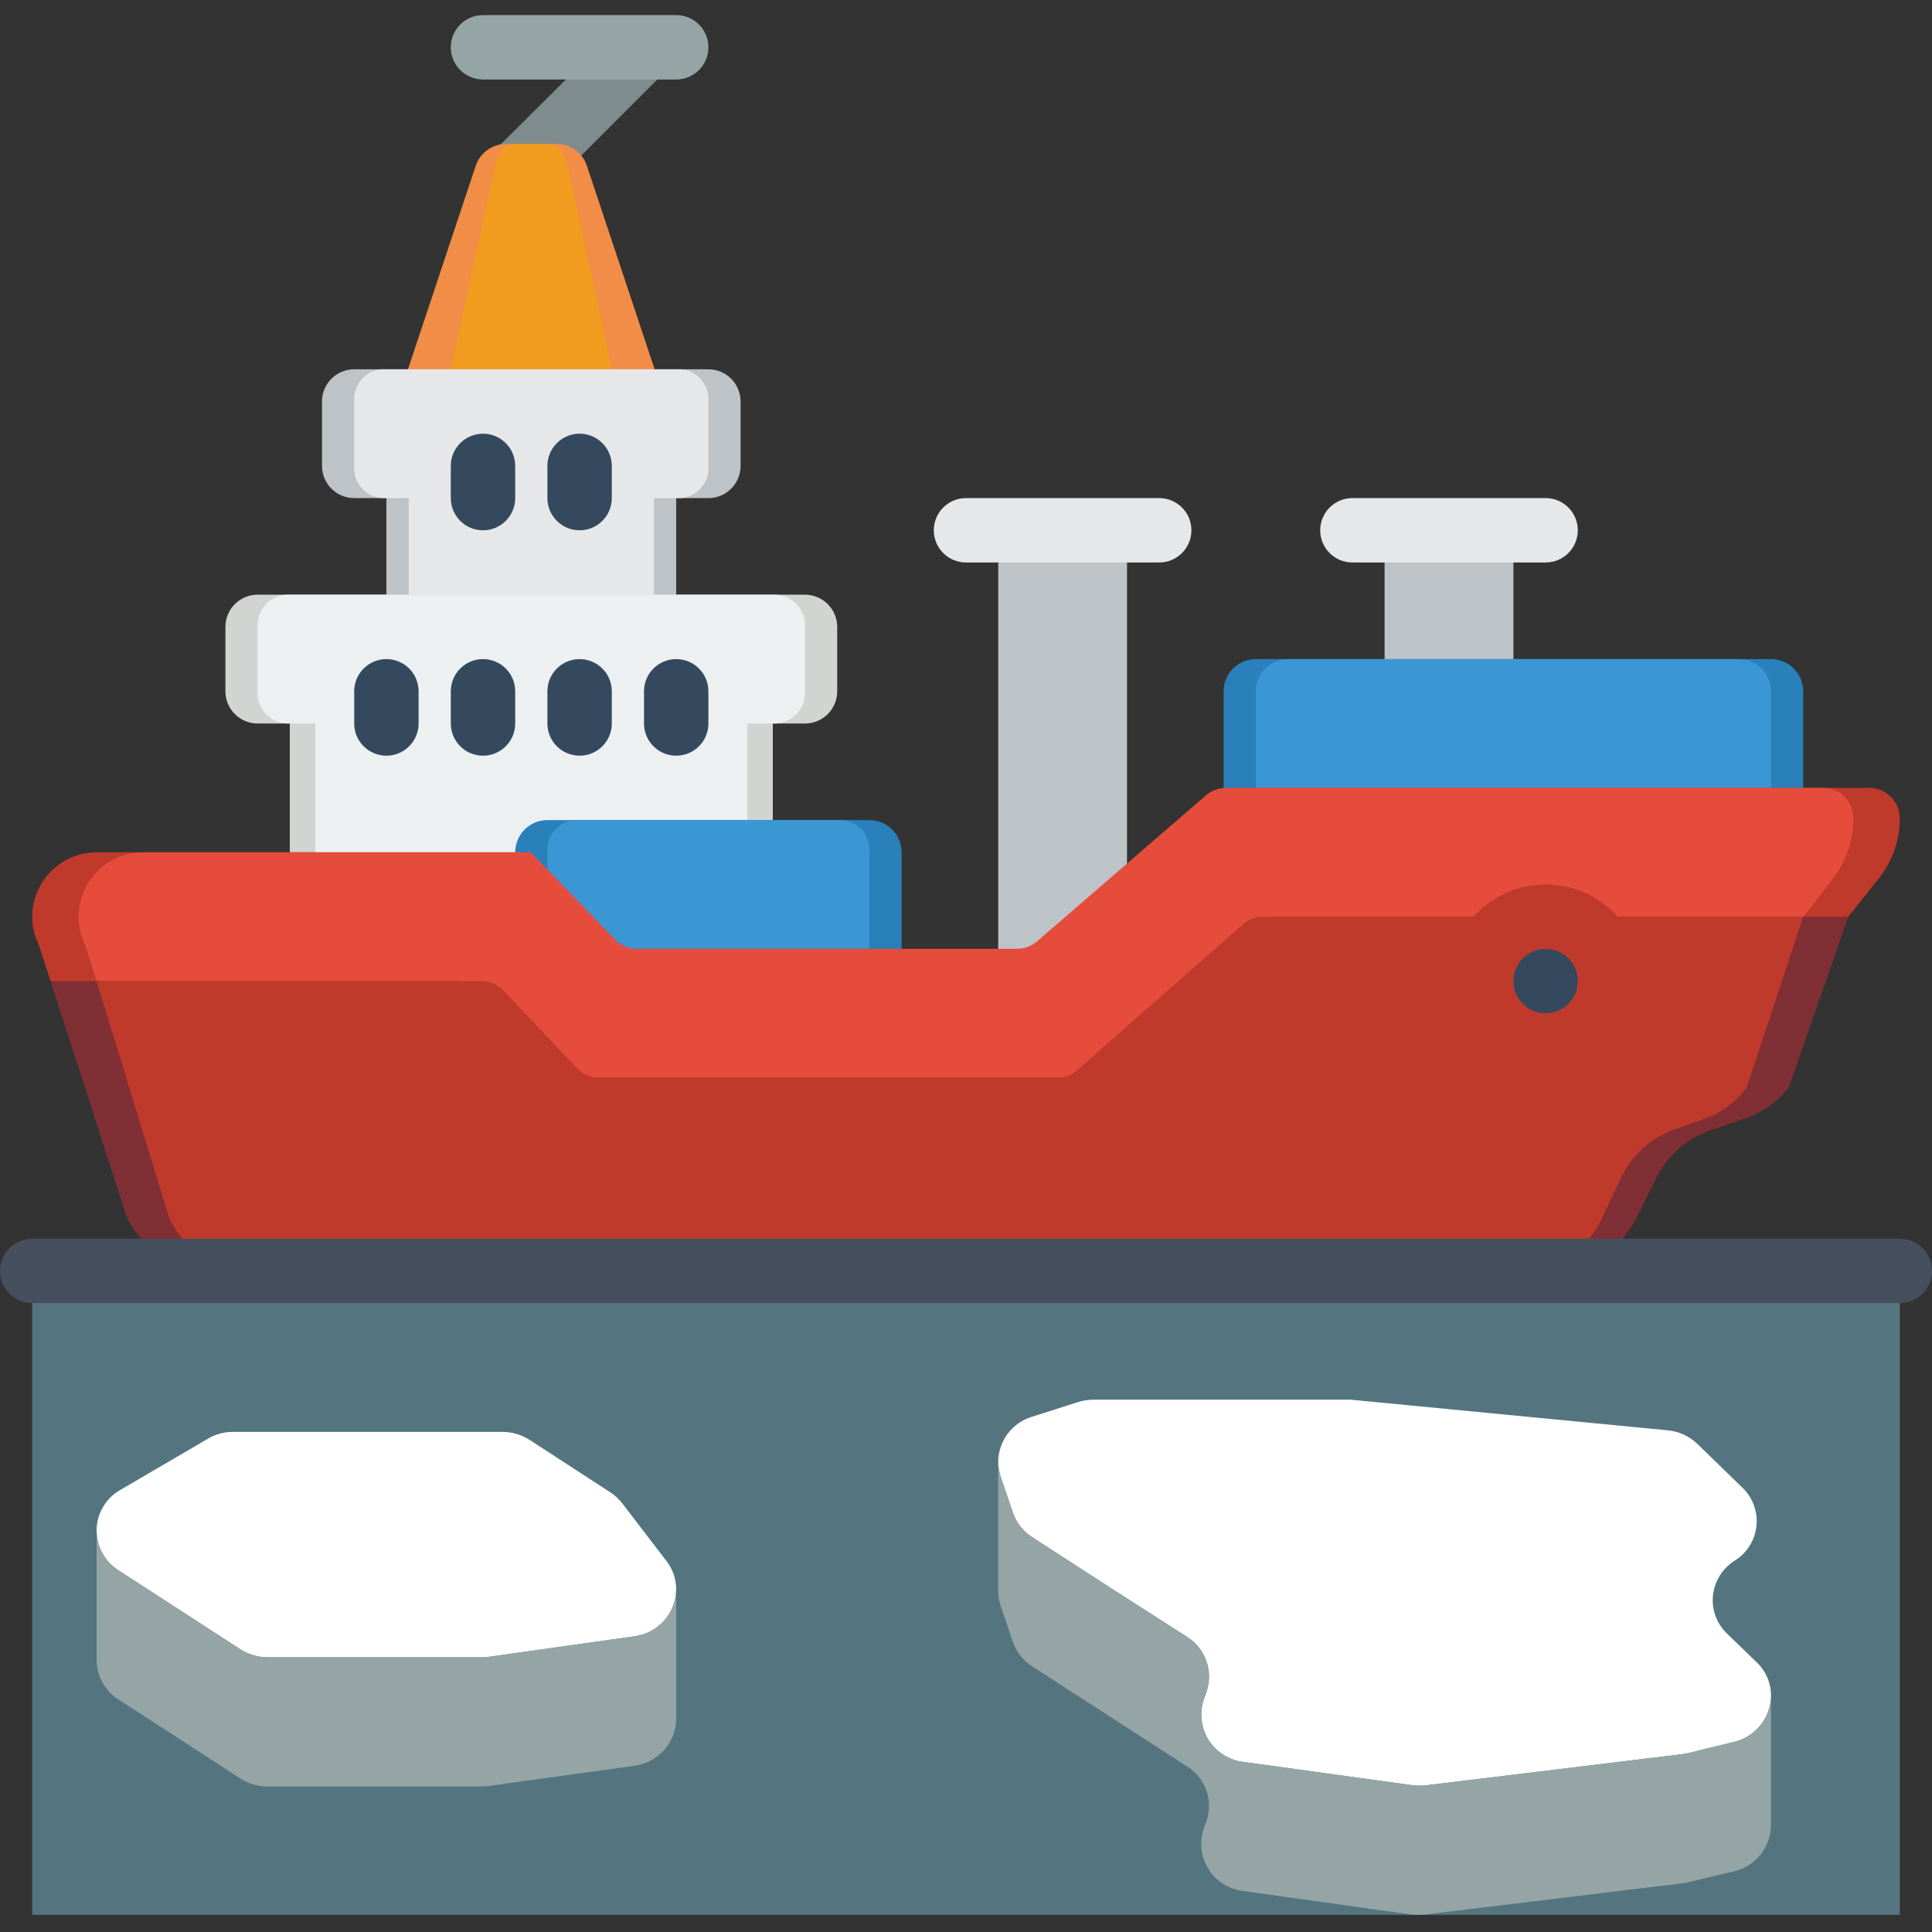 <svg height="512pt" viewBox="0 -4 512 512" width="512pt" xmlns="http://www.w3.org/2000/svg"><rect x="0" y="-4" width="512" height="512" fill="#333333" stroke="none"/><path d="m130.398 36.531 34.234-34.031c3.348-3.234 8.672-3.188 11.965.105 3.289 3.289 3.336 8.613.102 11.961l-25.598 25.602zm0 0" fill="#7f8c8d"/><path d="m179.199 17.066h-51.199c-4.711 0-8.535-3.82-8.535-8.531 0-4.715 3.824-8.535 8.535-8.535h51.199c4.715 0 8.535 3.82 8.535 8.535 0 4.711-3.82 8.531-8.535 8.531zm0 0" fill="#95a5a5"/><path d="m108.117 93.867 17.941-53.895c1.16-3.488 4.422-5.84 8.094-5.84h13.293c3.676 0 6.938 2.352 8.098 5.84l17.941 53.895-28.418 25.598h-8.531zm0 0" fill="#f18d46"/><path d="m119.465 93.867 11.711-53.895c.758-3.488 2.887-5.84 5.285-5.84h8.676c2.398 0 4.531 2.352 5.289 5.84l11.707 53.895-18.547 25.598h-5.57zm0 0" fill="#f29c1f"/><path d="m102.398 128v51.199h76.801v-51.199h8.535c4.711 0 8.531-3.82 8.531-8.535v-17.066c0-4.711-3.82-8.531-8.531-8.531h-93.867c-4.715 0-8.535 3.82-8.535 8.531v17.066c0 4.715 3.82 8.535 8.535 8.535zm0 0" fill="#bdc3c7"/><path d="m108.309 128v51.199h64.984v-51.199h7.219c4.336-.391 7.555-4.191 7.223-8.535v-17.066c.332-4.34-2.887-8.141-7.223-8.531h-79.426c-4.332.391-7.551 4.191-7.219 8.531v17.066c-.332 4.344 2.887 8.145 7.219 8.535zm0 0" fill="#e6e7e8"/><path d="m128 136.535c-4.711 0-8.535-3.824-8.535-8.535v-8.535c0-4.711 3.824-8.531 8.535-8.531s8.535 3.82 8.535 8.531v8.535c0 4.711-3.824 8.535-8.535 8.535zm0 0" fill="#35495e"/><path d="m153.602 136.535c-4.715 0-8.535-3.824-8.535-8.535v-8.535c0-4.711 3.82-8.531 8.535-8.531 4.711 0 8.531 3.82 8.531 8.531v8.535c0 4.711-3.82 8.535-8.531 8.535zm0 0" fill="#35495e"/><path d="m366.934 136.535h34.133v51.199h-34.133zm0 0" fill="#bdc3c7"/><path d="m409.602 145.066h-51.203c-4.711 0-8.531-3.82-8.531-8.531 0-4.715 3.82-8.535 8.531-8.535h51.203c4.711 0 8.531 3.82 8.531 8.535 0 4.711-3.82 8.531-8.531 8.531zm0 0" fill="#e6e7e8"/><path d="m76.801 187.734v34.133h59.734l68.266-8.535v-25.598h8.531c4.715 0 8.535-3.82 8.535-8.535v-17.066c0-4.711-3.82-8.531-8.535-8.531h-145.066c-4.711 0-8.531 3.82-8.531 8.531v17.066c0 4.715 3.82 8.535 8.531 8.535zm0 0" fill="#d1d4d1"/><path d="m83.543 187.734v34.133h53.445l61.078-8.535v-25.598h7.637c4.457-.266 7.863-4.078 7.629-8.535v-17.066c.234-4.461-3.176-8.27-7.633-8.531h-129.797c-4.461.262-7.871 4.07-7.637 8.531v17.066c-.234 4.461 3.176 8.273 7.637 8.535zm0 0" fill="#ecf0f1"/><path d="m332.801 170.668h136.531c4.715 0 8.535 3.82 8.535 8.531v51.199h-153.602v-51.199c0-4.711 3.82-8.531 8.535-8.531zm0 0" fill="#2980ba"/><path d="m341.332 170.668h119.469c4.711 0 8.531 3.82 8.531 8.531v51.199h-136.531v-51.199c0-4.711 3.82-8.531 8.531-8.531zm0 0" fill="#3b97d3"/><path d="m298.668 246.809v-110.273h-34.133v136.531zm0 0" fill="#bdc3c7"/><path d="m307.199 145.066h-51.199c-4.711 0-8.535-3.82-8.535-8.531 0-4.715 3.824-8.535 8.535-8.535h51.199c4.715 0 8.535 3.82 8.535 8.535 0 4.711-3.82 8.531-8.535 8.531zm0 0" fill="#e6e7e8"/><g fill="#35495e"><path d="m102.398 196.266c-4.711 0-8.531-3.82-8.531-8.531v-8.535c0-4.711 3.82-8.531 8.531-8.531 4.715 0 8.535 3.82 8.535 8.531v8.535c0 4.711-3.82 8.531-8.535 8.531zm0 0"/><path d="m128 196.266c-4.711 0-8.535-3.82-8.535-8.531v-8.535c0-4.711 3.824-8.531 8.535-8.531s8.535 3.82 8.535 8.531v8.535c0 4.711-3.824 8.531-8.535 8.531zm0 0"/><path d="m179.199 196.266c-4.711 0-8.531-3.82-8.531-8.531v-8.535c0-4.711 3.82-8.531 8.531-8.531 4.715 0 8.535 3.82 8.535 8.531v8.535c0 4.711-3.82 8.531-8.535 8.531zm0 0"/><path d="m153.602 196.266c-4.715 0-8.535-3.82-8.535-8.531v-8.535c0-4.711 3.82-8.531 8.535-8.531 4.711 0 8.531 3.82 8.531 8.531v8.535c0 4.711-3.82 8.531-8.531 8.531zm0 0"/></g><path d="m136.535 264.535v-42.668c0-4.715 3.82-8.535 8.531-8.535h85.332c4.715 0 8.535 3.82 8.535 8.535v25.598l-85.332 25.602" fill="#2980ba"/><path d="m145.066 264.535v-42.668c-.355-4.309 2.809-8.105 7.109-8.535h71.113c4.301.43 7.469 4.227 7.109 8.535v25.598l-71.109 25.602" fill="#3b97d3"/><path d="m503.465 212.906c0 5.754-1.949 11.34-5.535 15.84l-8.117 10.188-150.953 17.066c-1.953 0-3.848.688-5.348 1.938l-46.449 38.766c-1.52 1.27-3.438 1.965-5.418 1.965h-128.043c-2.266-.02-4.434-.902-6.059-2.477l-20.566-20.648c-1.617-1.586-3.793-2.477-6.059-2.477l-107.52-17.066-3.074-9.473c-2.621-5.289-2.324-11.559.785-16.574 3.109-5.02 8.586-8.078 14.492-8.086h110.934l23.125 23.125c1.582 1.586 3.73 2.473 5.973 2.473h104.363c2.008.004 3.953-.703 5.496-1.992l46.348-38.68c1.543-1.289 3.488-1.992 5.5-1.992h168.02c4.477 0 8.105 3.629 8.105 8.105zm0 0" fill="#c03a2b"/><path d="m491.148 212.906c.012 5.727-1.867 11.293-5.348 15.84l-7.832 10.188-141.965 17.066c-1.898.004-3.73.691-5.164 1.938l-44.848 38.766c-1.449 1.262-3.305 1.961-5.227 1.965h-123.629c-2.199-.023-4.301-.914-5.852-2.477l-19.855-20.648c-1.539-1.578-3.645-2.469-5.848-2.477l-99.98-17.066-2.969-9.473c-2.594-5.203-2.355-11.375.629-16.363 2.984-4.992 8.309-8.121 14.121-8.297h103.277l22.328 23.125c1.504 1.574 3.586 2.469 5.762 2.473h100.766c1.949-.004 3.836-.711 5.305-1.992l44.754-38.68c1.473-1.281 3.355-1.988 5.309-1.992h158.438c4.402.078 7.906 3.707 7.828 8.105zm0 0" fill="#e64c3c"/><path d="m8.535 331.379h494.93v172.086h-494.93zm0 0" fill="#547580"/><path d="m179.199 417.195c-.074 6.367-4.855 11.695-11.18 12.457l-38.738 5.461c-.625.074-1.25.102-1.879.086h-56.492c-2.57-.012-5.086-.75-7.25-2.133l-32.258-20.906c-3.703-2.332-5.902-6.438-5.801-10.812.105-4.375 2.504-8.371 6.312-10.52l23.211-13.57c2.012-1.195 4.316-1.816 6.656-1.793h71.426c2.543.012 5.031.754 7.168 2.137l21.16 13.738c1.234.781 2.332 1.762 3.242 2.898l11.777 15.363c1.711 2.16 2.641 4.836 2.645 7.594zm0 0" fill="#fff"/><path d="m469.332 445.355c-.047 5.895-4.145 10.984-9.898 12.289l-12.203 2.984-1.535.258-68.094 8.277c-1.168.098-2.34.07-3.5-.086l-44.543-6.145c-3.773-.43-7.152-2.531-9.203-5.723-2.051-3.191-2.559-7.141-1.379-10.746l.766-2.133c1.844-5.438-.27-11.434-5.117-14.508l-18.262-11.691-22.699-14.676c-2.422-1.508-4.258-3.797-5.207-6.488l-3.242-9.555c-.434-1.293-.664-2.648-.68-4.012.047-5.516 3.676-10.355 8.957-11.945l12.031-3.84c1.352-.441 2.762-.672 4.184-.684h67.84c.43-.016.855.016 1.281.086l83.027 8.02c2.977.258 5.777 1.52 7.938 3.586l11.945 11.605c2.758 2.633 4.137 6.395 3.734 10.188-.398 3.793-2.535 7.184-5.781 9.184-3.605 2.273-5.793 6.234-5.805 10.496.008 3.359 1.398 6.566 3.84 8.871l7.766 7.512c2.449 2.301 3.84 5.512 3.84 8.875zm0 0" fill="#fff"/><path d="m179.199 417.195v34.219c-.039 6.398-4.824 11.77-11.18 12.543l-38.738 5.375c-.625.074-1.25.102-1.879.086h-56.492c-2.574.031-5.102-.711-7.25-2.133l-32.258-20.906c-3.605-2.273-5.793-6.234-5.801-10.496v-34.219c.047 4.25 2.227 8.195 5.801 10.496l32.258 20.906c2.164 1.383 4.68 2.121 7.25 2.133h56.492c.629.016 1.254-.012 1.879-.086l38.738-5.461c6.324-.762 11.105-6.09 11.18-12.457zm0 0" fill="#95a5a5"/><path d="m469.332 445.355v34.305c-.047 5.895-4.145 10.984-9.898 12.285l-12.203 2.902c-.492.168-1.012.254-1.535.258l-68.094 8.277c-1.168.082-2.336.082-3.5 0l-44.543-6.23c-3.777-.418-7.164-2.52-9.215-5.715-2.055-3.195-2.555-7.148-1.367-10.754l.766-2.133c1.844-5.414-.273-11.383-5.117-14.422l-18.262-11.777-22.699-14.676c-2.422-1.508-4.258-3.797-5.207-6.488l-3.242-9.469c-.434-1.324-.664-2.707-.68-4.098v-34.219c.016 1.363.246 2.719.68 4.012l3.242 9.555c.949 2.691 2.785 4.98 5.207 6.488l22.699 14.676 18.262 11.691c4.848 3.074 6.961 9.07 5.117 14.508l-.766 2.133c-1.18 3.605-.672 7.555 1.379 10.746 2.051 3.191 5.43 5.293 9.203 5.723l44.543 6.145c1.16.156 2.332.184 3.5.086l68.094-8.277 1.535-.258 12.203-2.984c5.754-1.305 9.852-6.395 9.898-12.289zm0 0" fill="#95a5a5"/><path d="m489.812 238.934-15.785 45.312c-3.062 3.855-7.188 6.73-11.863 8.277l-8.363 2.816c-6.449 2.125-11.793 6.73-14.848 12.797l-5.203 10.496c-4.328 8.672-13.18 14.156-22.871 14.168h-354.387c-9.699.012-18.562-5.48-22.871-14.168l-20.223-62.633h107.52c2.266 0 4.441.891 6.059 2.477l20.566 20.648c1.625 1.574 3.793 2.457 6.059 2.477h128c1.996.012 3.93-.684 5.461-1.965l46.422-38.742c1.504-1.266 3.406-1.961 5.375-1.961zm0 0" fill="#802f34"/><path d="m477.867 238.934-14.988 45.312c-2.852 3.812-6.77 6.695-11.258 8.277l-7.938 2.816c-6.219 2.211-11.293 6.82-14.094 12.797l-4.941 10.496c-3.887 8.527-12.344 14.047-21.715 14.168h-336.426c-9.375-.102-17.84-5.625-21.707-14.168l-19.199-62.633h102.066c2.176.012 4.25.902 5.754 2.477l19.523 20.648c1.512 1.559 3.582 2.449 5.75 2.477h121.516c1.91.008 3.758-.691 5.184-1.965l44.07-38.742c1.402-1.258 3.219-1.953 5.102-1.961zm0 0" fill="#c03a2b"/><path d="m426.668 256c0 9.426-7.641 17.066-17.066 17.066-9.426 0-17.066-7.641-17.066-17.066s7.641-17.066 17.066-17.066c9.426 0 17.066 7.641 17.066 17.066zm0 0" fill="#35495e"/><path d="m409.602 281.602c-14.141 0-25.602-11.465-25.602-25.602s11.461-25.602 25.602-25.602c14.137 0 25.598 11.465 25.598 25.602-.016 14.133-11.469 25.586-25.598 25.602zm0-34.137c-4.715 0-8.535 3.824-8.535 8.535s3.82 8.535 8.535 8.535c4.711 0 8.531-3.824 8.531-8.535-.004-4.711-3.824-8.527-8.531-8.535zm0 0" fill="#c03a2b"/><path d="m503.465 341.332h-494.93c-4.715 0-8.535-3.82-8.535-8.531 0-4.715 3.82-8.535 8.535-8.535h494.93c4.715 0 8.535 3.82 8.535 8.535 0 4.711-3.82 8.531-8.535 8.531zm0 0" fill="#464f5d"/></svg>